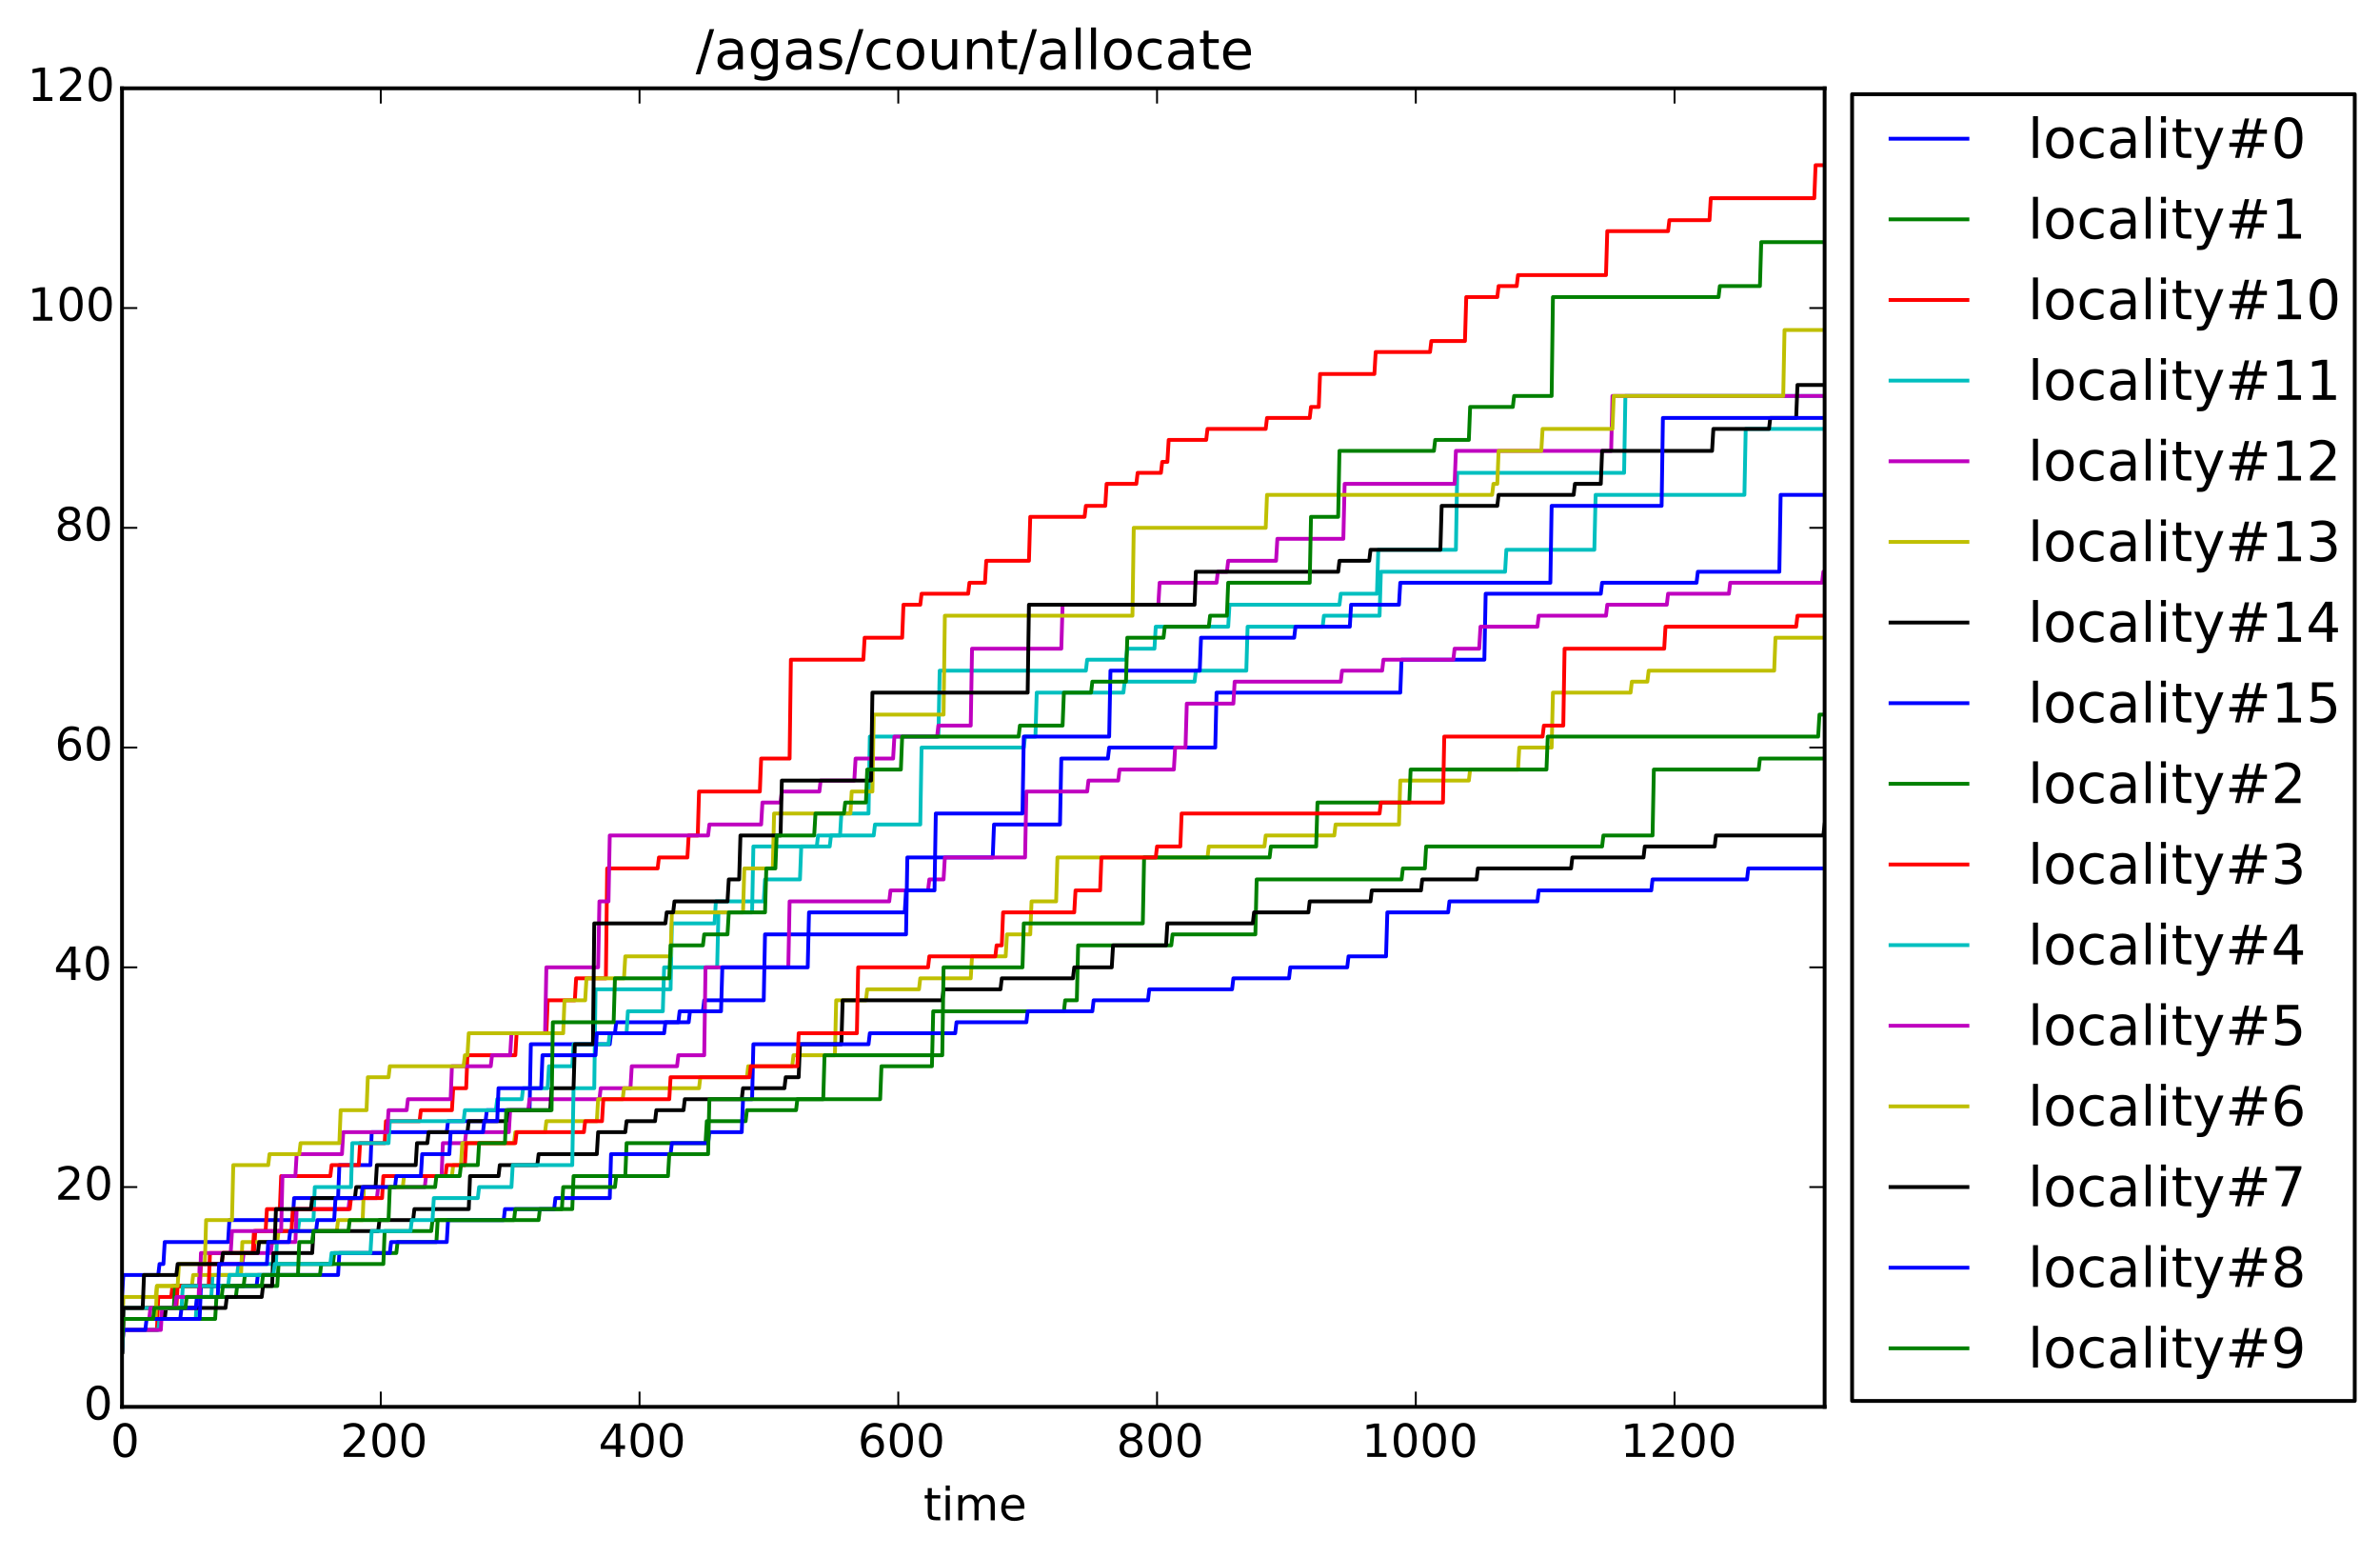 <?xml version="1.0" encoding="utf-8" standalone="no"?>
<!DOCTYPE svg PUBLIC "-//W3C//DTD SVG 1.1//EN"
  "http://www.w3.org/Graphics/SVG/1.1/DTD/svg11.dtd">
<!-- Created with matplotlib (http://matplotlib.org/) -->
<svg height="408pt" version="1.1" viewBox="0 0 624 408" width="624pt" xmlns="http://www.w3.org/2000/svg" xmlns:xlink="http://www.w3.org/1999/xlink">
 <defs>
  <style type="text/css">
*{stroke-linecap:butt;stroke-linejoin:round;}
  </style>
 </defs>
 <g id="figure_1">
  <g id="patch_1">
   <path d="
M0 408.169
L624.579 408.169
L624.579 0
L0 0
z
" style="fill:#ffffff;"/>
  </g>
  <g id="axes_1">
   <g id="patch_2">
    <path d="
M31.99 368.742
L478.39 368.742
L478.39 23.142
L31.99 23.142
z
" style="fill:#ffffff;"/>
   </g>
   <g id="line2d_1">
    <path clip-path="url(#p77ac736e8d)" d="
M31.99 339.942
L32.329 334.182
L41.488 334.182
L41.827 331.302
L42.845 331.302
L43.184 325.542
L59.805 325.542
L60.144 319.782
L76.766 319.782
L77.105 314.022
L88.638 314.022
L88.977 305.382
L97.118 305.382
L97.457 296.742
L117.132 296.742
L117.471 293.862
L127.308 293.862
L127.647 290.982
L138.841 290.982
L139.18 273.702
L159.872 273.702
L160.211 270.822
L161.229 270.822
L161.568 267.942
L177.85 267.942
L178.189 265.062
L184.295 265.062
L184.634 262.182
L200.238 262.182
L200.577 244.902
L237.551 244.902
L237.89 224.742
L260.278 224.742
L260.617 216.102
L277.917 216.102
L278.256 198.822
L290.468 198.822
L290.807 195.942
L318.622 195.942
L318.961 181.542
L367.129 181.542
L367.468 172.902
L389.178 172.902
L389.517 155.622
L419.707 155.622
L420.046 152.742
L444.808 152.742
L445.147 149.862
L466.518 149.862
L466.857 129.702
L478.39 129.702
L478.39 129.702" style="fill:none;stroke:#0000ff;stroke-linecap:square;"/>
   </g>
   <g id="line2d_2">
    <path clip-path="url(#p77ac736e8d)" d="
M31.99 354.342
L32.329 345.702
L56.413 345.702
L56.752 339.942
L61.84 339.942
L62.18 337.062
L72.695 337.062
L73.034 331.302
L87.281 331.302
L87.62 328.422
L103.902 328.422
L104.242 325.542
L114.418 325.542
L114.757 319.782
L141.216 319.782
L141.555 316.902
L150.035 316.902
L150.374 308.262
L163.943 308.262
L164.282 299.622
L184.974 299.622
L185.313 293.862
L195.489 293.862
L195.828 290.982
L208.718 290.982
L209.057 288.102
L230.767 288.102
L231.106 279.462
L244.335 279.462
L244.674 265.062
L278.935 265.062
L279.274 262.182
L282.327 262.182
L282.666 247.782
L307.089 247.782
L307.428 244.902
L329.138 244.902
L329.477 230.502
L367.468 230.502
L367.808 227.622
L373.574 227.622
L373.913 221.862
L420.046 221.862
L420.385 218.982
L433.275 218.982
L433.614 201.702
L461.09 201.702
L461.43 198.822
L478.39 198.822
L478.39 198.822" style="fill:none;stroke:#008000;stroke-linecap:square;"/>
   </g>
   <g id="line2d_3">
    <path clip-path="url(#p77ac736e8d)" d="
M31.99 354.342
L32.329 348.582
L41.149 348.582
L41.488 339.942
L44.88 339.942
L45.219 337.062
L52.343 337.062
L52.682 331.302
L58.109 331.302
L58.448 328.422
L66.589 328.422
L66.929 322.662
L69.642 322.662
L69.981 316.902
L73.374 316.902
L73.713 308.262
L86.603 308.262
L86.942 305.382
L94.065 305.382
L94.405 299.622
L100.85 299.622
L101.189 293.862
L110.008 293.862
L110.347 290.982
L118.488 290.982
L118.828 285.222
L122.22 285.222
L122.559 276.582
L135.11 276.582
L135.449 270.822
L143.251 270.822
L143.59 262.182
L150.713 262.182
L151.053 256.422
L158.854 256.422
L159.194 227.622
L172.423 227.622
L172.762 224.742
L180.225 224.742
L180.564 218.982
L182.938 218.982
L183.278 207.462
L199.22 207.462
L199.56 198.822
L207.022 198.822
L207.361 172.902
L226.357 172.902
L226.696 167.142
L236.533 167.142
L236.873 158.502
L241.282 158.502
L241.622 155.622
L253.833 155.622
L254.172 152.742
L258.243 152.742
L258.582 146.982
L269.776 146.982
L270.115 135.462
L284.362 135.462
L284.701 132.582
L289.789 132.582
L290.129 126.822
L297.93 126.822
L298.27 123.942
L304.375 123.942
L304.715 121.062
L306.071 121.062
L306.411 115.302
L316.248 115.302
L316.587 112.422
L331.851 112.422
L332.191 109.542
L343.385 109.542
L343.724 106.662
L345.759 106.662
L346.098 98.022
L360.345 98.022
L360.684 92.262
L374.931 92.262
L375.27 89.382
L384.09 89.382
L384.429 77.862
L392.57 77.862
L392.909 74.982
L397.658 74.982
L397.997 72.102
L421.064 72.102
L421.403 60.582
L437.346 60.582
L437.685 57.702
L448.2 57.702
L448.54 51.942
L475.676 51.942
L476.016 43.302
L478.39 43.302
L478.39 43.302" style="fill:none;stroke:#ff0000;stroke-linecap:square;"/>
   </g>
   <g id="line2d_4">
    <path clip-path="url(#p77ac736e8d)" d="
M31.99 354.342
L32.329 348.582
L41.488 348.582
L41.827 345.702
L51.325 345.702
L51.664 339.942
L55.395 339.942
L55.735 334.182
L62.18 334.182
L62.519 331.302
L72.356 331.302
L72.695 322.662
L78.123 322.662
L78.462 319.782
L82.193 319.782
L82.532 311.142
L92.03 311.142
L92.369 299.622
L101.867 299.622
L102.206 293.862
L121.541 293.862
L121.881 290.982
L130.022 290.982
L130.361 288.102
L136.806 288.102
L137.145 285.222
L143.59 285.222
L143.929 279.462
L150.035 279.462
L150.374 273.702
L159.533 273.702
L159.872 270.822
L164.282 270.822
L164.621 265.062
L173.78 265.062
L174.119 253.542
L188.026 253.542
L188.366 239.142
L197.185 239.142
L197.524 221.862
L214.146 221.862
L214.485 218.982
L220.251 218.982
L220.591 213.222
L227.714 213.222
L228.053 193.062
L246.031 193.062
L246.371 175.782
L284.701 175.782
L285.04 172.902
L295.217 172.902
L295.556 170.022
L302.679 170.022
L303.019 164.262
L322.014 164.262
L322.354 158.502
L351.186 158.502
L351.526 155.622
L361.023 155.622
L361.363 144.102
L381.715 144.102
L382.054 123.942
L425.812 123.942
L426.152 103.782
L478.39 103.782
L478.39 103.782" style="fill:none;stroke:#00bfbf;stroke-linecap:square;"/>
   </g>
   <g id="line2d_5">
    <path clip-path="url(#p77ac736e8d)" d="
M31.99 354.342
L32.329 348.582
L42.166 348.582
L42.505 342.822
L52.003 342.822
L52.343 331.302
L63.536 331.302
L63.876 328.422
L70.999 328.422
L71.338 325.542
L77.444 325.542
L77.783 316.902
L91.352 316.902
L91.691 314.022
L98.814 314.022
L99.153 311.142
L111.365 311.142
L111.704 308.262
L115.775 308.262
L116.114 299.622
L121.881 299.622
L122.22 296.742
L133.414 296.742
L133.753 290.982
L138.502 290.982
L138.841 288.102
L157.158 288.102
L157.498 285.222
L165.299 285.222
L165.639 279.462
L177.511 279.462
L177.85 276.582
L184.634 276.582
L184.974 253.542
L206.683 253.542
L207.022 236.262
L233.141 236.262
L233.481 233.382
L243.318 233.382
L243.657 230.502
L247.388 230.502
L247.727 224.742
L268.758 224.742
L269.098 207.462
L285.04 207.462
L285.38 204.582
L293.181 204.582
L293.521 201.702
L307.768 201.702
L308.107 195.942
L310.82 195.942
L311.16 184.422
L323.371 184.422
L323.71 178.662
L351.526 178.662
L351.865 175.782
L362.38 175.782
L362.719 172.902
L381.037 172.902
L381.376 170.022
L387.821 170.022
L388.16 164.262
L403.085 164.262
L403.425 161.382
L421.064 161.382
L421.403 158.502
L437.006 158.502
L437.346 155.622
L453.288 155.622
L453.628 152.742
L477.712 152.742
L478.051 149.862
L478.39 149.862
L478.39 149.862" style="fill:none;stroke:#bf00bf;stroke-linecap:square;"/>
   </g>
   <g id="line2d_6">
    <path clip-path="url(#p77ac736e8d)" d="
M31.99 354.342
L32.329 339.942
L40.809 339.942
L41.149 337.062
L50.307 337.062
L50.647 334.182
L63.197 334.182
L63.536 325.542
L72.695 325.542
L73.034 322.662
L88.299 322.662
L88.638 319.782
L95.083 319.782
L95.422 311.142
L105.599 311.142
L105.938 308.262
L118.488 308.262
L118.828 305.382
L120.863 305.382
L121.202 299.622
L134.771 299.622
L135.11 296.742
L142.912 296.742
L143.251 293.862
L156.48 293.862
L156.819 288.102
L163.264 288.102
L163.603 285.222
L183.278 285.222
L183.617 282.342
L195.828 282.342
L196.168 279.462
L207.701 279.462
L208.04 276.582
L218.895 276.582
L219.234 262.182
L227.036 262.182
L227.375 259.302
L240.943 259.302
L241.282 256.422
L254.512 256.422
L254.851 250.662
L263.67 250.662
L264.009 244.902
L270.115 244.902
L270.454 236.262
L276.899 236.262
L277.239 224.742
L316.587 224.742
L316.926 221.862
L331.512 221.862
L331.851 218.982
L349.83 218.982
L350.169 216.102
L366.79 216.102
L367.129 204.582
L385.107 204.582
L385.447 201.702
L397.997 201.702
L398.337 195.942
L406.817 195.942
L407.156 181.542
L427.509 181.542
L427.848 178.662
L431.918 178.662
L432.257 175.782
L465.161 175.782
L465.5 167.142
L478.39 167.142
L478.39 167.142" style="fill:none;stroke:#bfbf00;stroke-linecap:square;"/>
   </g>
   <g id="line2d_7">
    <path clip-path="url(#p77ac736e8d)" d="
M31.99 354.342
L32.329 345.702
L43.184 345.702
L43.523 342.822
L59.127 342.822
L59.466 339.942
L68.625 339.942
L68.964 337.062
L71.338 337.062
L71.677 328.422
L81.854 328.422
L82.193 322.662
L99.153 322.662
L99.493 319.782
L108.312 319.782
L108.651 316.902
L122.898 316.902
L123.237 308.262
L130.7 308.262
L131.039 305.382
L140.876 305.382
L141.216 302.502
L156.48 302.502
L156.819 296.742
L163.943 296.742
L164.282 293.862
L171.744 293.862
L172.084 290.982
L179.207 290.982
L179.546 288.102
L194.471 288.102
L194.811 285.222
L205.665 285.222
L206.005 282.342
L209.397 282.342
L209.736 273.702
L220.591 273.702
L220.93 262.182
L247.049 262.182
L247.388 259.302
L262.313 259.302
L262.653 256.422
L281.309 256.422
L281.648 253.542
L291.485 253.542
L291.825 247.782
L305.732 247.782
L306.071 242.022
L328.459 242.022
L328.799 239.142
L343.045 239.142
L343.385 236.262
L359.327 236.262
L359.667 233.382
L372.557 233.382
L372.896 230.502
L387.143 230.502
L387.482 227.622
L411.905 227.622
L412.244 224.742
L430.901 224.742
L431.24 221.862
L449.557 221.862
L449.896 218.982
L478.051 218.982
L478.39 216.102
L478.39 216.102" style="fill:none;stroke:#000000;stroke-linecap:square;"/>
   </g>
   <g id="line2d_8">
    <path clip-path="url(#p77ac736e8d)" d="
M31.99 354.342
L32.329 345.702
L52.343 345.702
L52.682 337.062
L67.268 337.062
L67.607 334.182
L88.638 334.182
L88.977 328.422
L102.206 328.422
L102.546 325.542
L117.132 325.542
L117.471 319.782
L132.057 319.782
L132.396 316.902
L145.286 316.902
L145.625 314.022
L159.872 314.022
L160.211 302.502
L175.815 302.502
L176.154 299.622
L185.652 299.622
L185.991 296.742
L194.471 296.742
L194.811 288.102
L197.185 288.102
L197.524 273.702
L227.714 273.702
L228.053 270.822
L250.441 270.822
L250.78 267.942
L269.098 267.942
L269.437 265.062
L286.397 265.062
L286.737 262.182
L300.983 262.182
L301.323 259.302
L323.032 259.302
L323.371 256.422
L337.957 256.422
L338.296 253.542
L353.222 253.542
L353.561 250.662
L363.398 250.662
L363.737 239.142
L379.68 239.142
L380.019 236.262
L403.085 236.262
L403.425 233.382
L432.936 233.382
L433.275 230.502
L458.037 230.502
L458.377 227.622
L478.39 227.622
L478.39 227.622" style="fill:none;stroke:#0000ff;stroke-linecap:square;"/>
   </g>
   <g id="line2d_9">
    <path clip-path="url(#p77ac736e8d)" d="
M31.99 354.342
L32.329 342.822
L45.558 342.822
L45.898 337.062
L63.876 337.062
L64.215 334.182
L83.889 334.182
L84.228 331.302
L100.51 331.302
L100.85 322.662
L113.061 322.662
L113.4 319.782
L134.771 319.782
L135.11 316.902
L147.321 316.902
L147.661 311.142
L161.229 311.142
L161.568 308.262
L175.137 308.262
L175.476 302.502
L185.652 302.502
L185.991 288.102
L215.842 288.102
L216.181 276.582
L247.049 276.582
L247.388 253.542
L268.08 253.542
L268.419 242.022
L299.626 242.022
L299.966 224.742
L332.869 224.742
L333.208 221.862
L345.081 221.862
L345.42 210.342
L369.504 210.342
L369.843 201.702
L405.46 201.702
L405.799 193.062
L476.694 193.062
L477.033 187.302
L478.39 187.302
L478.39 187.302" style="fill:none;stroke:#008000;stroke-linecap:square;"/>
   </g>
   <g id="line2d_10">
    <path clip-path="url(#p77ac736e8d)" d="
M31.99 354.342
L32.329 342.822
L46.237 342.822
L46.576 337.062
L54.717 337.062
L55.056 328.422
L66.25 328.422
L66.589 322.662
L76.427 322.662
L76.766 316.902
L91.691 316.902
L92.03 314.022
L100.171 314.022
L100.51 308.262
L116.792 308.262
L117.132 305.382
L121.881 305.382
L122.22 299.622
L135.11 299.622
L135.449 296.742
L153.088 296.742
L153.427 293.862
L157.837 293.862
L158.176 288.102
L175.476 288.102
L175.815 282.342
L196.507 282.342
L196.846 279.462
L209.057 279.462
L209.397 270.822
L224.661 270.822
L225 253.542
L243.318 253.542
L243.657 250.662
L260.957 250.662
L261.296 247.782
L262.653 247.782
L262.992 239.142
L281.648 239.142
L281.988 233.382
L288.433 233.382
L288.772 224.742
L303.019 224.742
L303.358 221.862
L309.464 221.862
L309.803 213.222
L361.702 213.222
L362.041 210.342
L378.323 210.342
L378.662 193.062
L404.442 193.062
L404.781 190.182
L409.87 190.182
L410.209 170.022
L436.328 170.022
L436.667 164.262
L470.927 164.262
L471.267 161.382
L478.39 161.382
L478.39 161.382" style="fill:none;stroke:#ff0000;stroke-linecap:square;"/>
   </g>
   <g id="line2d_11">
    <path clip-path="url(#p77ac736e8d)" d="
M31.99 354.342
L32.329 342.822
L47.594 342.822
L47.933 337.062
L59.805 337.062
L60.144 334.182
L71.677 334.182
L72.017 331.302
L86.603 331.302
L86.942 328.422
L97.118 328.422
L97.457 322.662
L107.634 322.662
L107.973 319.782
L113.4 319.782
L113.74 314.022
L125.273 314.022
L125.612 311.142
L134.092 311.142
L134.431 305.382
L150.035 305.382
L150.374 285.222
L155.802 285.222
L156.141 259.302
L175.815 259.302
L176.154 242.022
L187.348 242.022
L187.687 236.262
L200.238 236.262
L200.577 230.502
L209.736 230.502
L210.075 221.862
L217.538 221.862
L217.877 218.982
L229.071 218.982
L229.41 216.102
L241.282 216.102
L241.622 195.942
L268.419 195.942
L268.758 193.062
L271.472 193.062
L271.811 181.542
L294.538 181.542
L294.878 178.662
L313.195 178.662
L313.534 175.782
L326.763 175.782
L327.102 164.262
L346.777 164.262
L347.116 161.382
L361.702 161.382
L362.041 149.862
L394.605 149.862
L394.944 144.102
L418.011 144.102
L418.35 129.702
L457.359 129.702
L457.698 112.422
L478.39 112.422
L478.39 112.422" style="fill:none;stroke:#00bfbf;stroke-linecap:square;"/>
   </g>
   <g id="line2d_12">
    <path clip-path="url(#p77ac736e8d)" d="
M31.99 354.342
L32.329 345.702
L39.113 345.702
L39.453 342.822
L45.898 342.822
L46.237 339.942
L52.343 339.942
L52.682 328.422
L60.484 328.422
L60.823 322.662
L73.713 322.662
L74.052 308.262
L77.444 308.262
L77.783 302.502
L89.656 302.502
L89.995 296.742
L101.528 296.742
L101.867 290.982
L106.616 290.982
L106.955 288.102
L118.149 288.102
L118.488 279.462
L128.665 279.462
L129.004 276.582
L133.753 276.582
L134.092 270.822
L142.912 270.822
L143.251 253.542
L156.819 253.542
L157.158 236.262
L159.533 236.262
L159.872 218.982
L185.652 218.982
L185.991 216.102
L199.56 216.102
L199.899 210.342
L204.648 210.342
L204.987 207.462
L214.824 207.462
L215.163 204.582
L223.983 204.582
L224.322 198.822
L234.159 198.822
L234.498 193.062
L245.692 193.062
L246.031 190.182
L254.512 190.182
L254.851 170.022
L278.256 170.022
L278.595 158.502
L303.697 158.502
L304.036 152.742
L318.961 152.742
L319.301 149.862
L321.675 149.862
L322.014 146.982
L334.565 146.982
L334.904 141.222
L352.204 141.222
L352.543 126.822
L381.376 126.822
L381.715 118.182
L422.42 118.182
L422.76 103.782
L478.39 103.782
L478.39 103.782" style="fill:none;stroke:#bf00bf;stroke-linecap:square;"/>
   </g>
   <g id="line2d_13">
    <path clip-path="url(#p77ac736e8d)" d="
M31.99 354.342
L32.329 345.702
L40.809 345.702
L41.149 337.062
L46.576 337.062
L46.915 331.302
L53.699 331.302
L54.039 319.782
L60.823 319.782
L61.162 305.382
L70.321 305.382
L70.66 302.502
L78.462 302.502
L78.801 299.622
L88.977 299.622
L89.316 290.982
L96.101 290.982
L96.44 282.342
L101.867 282.342
L102.206 279.462
L121.541 279.462
L121.881 276.582
L122.559 276.582
L122.898 270.822
L147.661 270.822
L148 262.182
L153.427 262.182
L153.766 256.422
L163.603 256.422
L163.943 250.662
L175.815 250.662
L176.154 239.142
L194.811 239.142
L195.15 227.622
L202.612 227.622
L202.952 213.222
L222.965 213.222
L223.304 207.462
L228.732 207.462
L229.071 187.302
L247.388 187.302
L247.727 161.382
L296.913 161.382
L297.252 138.342
L331.851 138.342
L332.191 129.702
L391.213 129.702
L391.552 126.822
L392.57 126.822
L392.909 118.182
L404.103 118.182
L404.442 112.422
L422.76 112.422
L423.099 103.782
L467.535 103.782
L467.874 86.502
L478.39 86.502
L478.39 86.502" style="fill:none;stroke:#bfbf00;stroke-linecap:square;"/>
   </g>
   <g id="line2d_14">
    <path clip-path="url(#p77ac736e8d)" d="
M31.99 354.342
L32.329 342.822
L37.417 342.822
L37.757 334.182
L46.237 334.182
L46.576 331.302
L58.109 331.302
L58.448 328.422
L67.607 328.422
L67.946 325.542
L72.017 325.542
L72.356 316.902
L81.515 316.902
L81.854 314.022
L93.048 314.022
L93.387 311.142
L98.475 311.142
L98.814 305.382
L108.991 305.382
L109.33 299.622
L112.043 299.622
L112.383 296.742
L122.559 296.742
L122.898 293.862
L132.735 293.862
L133.074 290.982
L144.268 290.982
L144.608 285.222
L150.374 285.222
L150.713 273.702
L155.462 273.702
L155.802 242.022
L174.458 242.022
L174.797 239.142
L176.493 239.142
L176.833 236.262
L190.74 236.262
L191.079 230.502
L193.793 230.502
L194.132 218.982
L204.648 218.982
L204.987 204.582
L228.392 204.582
L228.732 181.542
L269.437 181.542
L269.776 158.502
L313.195 158.502
L313.534 149.862
L350.847 149.862
L351.186 146.982
L358.988 146.982
L359.327 144.102
L377.645 144.102
L377.984 132.582
L392.57 132.582
L392.909 129.702
L412.583 129.702
L412.923 126.822
L419.707 126.822
L420.046 118.182
L448.879 118.182
L449.218 112.422
L463.804 112.422
L464.143 109.542
L470.927 109.542
L471.267 100.902
L478.39 100.902
L478.39 100.902" style="fill:none;stroke:#000000;stroke-linecap:square;"/>
   </g>
   <g id="line2d_15">
    <path clip-path="url(#p77ac736e8d)" d="
M31.99 354.342
L32.329 348.582
L38.096 348.582
L38.435 345.702
L47.254 345.702
L47.594 342.822
L51.325 342.822
L51.664 339.942
L57.092 339.942
L57.431 331.302
L69.981 331.302
L70.321 325.542
L75.748 325.542
L76.087 322.662
L82.871 322.662
L83.211 319.782
L87.62 319.782
L87.96 314.022
L94.744 314.022
L95.083 311.142
L103.563 311.142
L103.902 308.262
L110.347 308.262
L110.687 302.502
L117.81 302.502
L118.149 296.742
L126.63 296.742
L126.969 293.862
L130.361 293.862
L130.7 285.222
L141.894 285.222
L142.233 276.582
L156.141 276.582
L156.48 270.822
L174.119 270.822
L174.458 267.942
L180.564 267.942
L180.903 265.062
L189.044 265.062
L189.383 253.542
L211.771 253.542
L212.11 239.142
L237.212 239.142
L237.551 233.382
L245.014 233.382
L245.353 213.222
L268.08 213.222
L268.419 193.062
L290.807 193.062
L291.146 175.782
L314.552 175.782
L314.891 167.142
L339.314 167.142
L339.653 164.262
L353.9 164.262
L354.239 158.502
L366.79 158.502
L367.129 152.742
L406.478 152.742
L406.817 132.582
L435.65 132.582
L435.989 109.542
L478.39 109.542
L478.39 109.542" style="fill:none;stroke:#0000ff;stroke-linecap:square;"/>
   </g>
   <g id="line2d_16">
    <path clip-path="url(#p77ac736e8d)" d="
M31.99 354.342
L32.329 345.702
L40.131 345.702
L40.47 342.822
L48.611 342.822
L48.95 339.942
L58.109 339.942
L58.448 337.062
L68.625 337.062
L68.964 334.182
L78.123 334.182
L78.462 325.542
L81.854 325.542
L82.193 322.662
L91.352 322.662
L91.691 319.782
L101.867 319.782
L102.206 311.142
L114.079 311.142
L114.418 308.262
L120.524 308.262
L120.863 305.382
L125.273 305.382
L125.612 299.622
L132.396 299.622
L132.735 290.982
L144.608 290.982
L144.947 267.942
L160.89 267.942
L161.229 256.422
L175.476 256.422
L175.815 247.782
L184.295 247.782
L184.634 244.902
L190.74 244.902
L191.079 239.142
L200.577 239.142
L200.916 227.622
L203.291 227.622
L203.63 218.982
L213.467 218.982
L213.806 213.222
L221.269 213.222
L221.608 210.342
L227.036 210.342
L227.375 201.702
L236.194 201.702
L236.533 193.062
L267.062 193.062
L267.402 190.182
L278.595 190.182
L278.935 181.542
L286.058 181.542
L286.397 178.662
L295.217 178.662
L295.556 167.142
L305.054 167.142
L305.393 164.262
L316.926 164.262
L317.265 161.382
L321.675 161.382
L322.014 152.742
L343.385 152.742
L343.724 135.462
L350.847 135.462
L351.186 118.182
L375.949 118.182
L376.288 115.302
L385.107 115.302
L385.447 106.662
L396.64 106.662
L396.98 103.782
L406.817 103.782
L407.156 77.862
L450.575 77.862
L450.914 74.982
L461.43 74.982
L461.769 63.462
L478.39 63.462
L478.39 63.462" style="fill:none;stroke:#008000;stroke-linecap:square;"/>
   </g>
   <g id="patch_3">
    <path d="
M31.99 368.742
L31.99 23.142" style="fill:none;stroke:#000000;stroke-linecap:square;stroke-linejoin:miter;"/>
   </g>
   <g id="patch_4">
    <path d="
M478.39 368.742
L478.39 23.142" style="fill:none;stroke:#000000;stroke-linecap:square;stroke-linejoin:miter;"/>
   </g>
   <g id="patch_5">
    <path d="
M31.99 23.142
L478.39 23.142" style="fill:none;stroke:#000000;stroke-linecap:square;stroke-linejoin:miter;"/>
   </g>
   <g id="patch_6">
    <path d="
M31.99 368.742
L478.39 368.742" style="fill:none;stroke:#000000;stroke-linecap:square;stroke-linejoin:miter;"/>
   </g>
   <g id="matplotlib.axis_1">
    <g id="xtick_1">
     <g id="line2d_17">
      <defs>
       <path d="
M0 0
L0 -4" id="mc7db9fdffb" style="stroke:#000000;stroke-width:0.5;"/>
      </defs>
      <g>
       <use style="stroke:#000000;stroke-width:0.5;" x="31.99" xlink:href="#mc7db9fdffb" y="368.742"/>
      </g>
     </g>
     <g id="line2d_18">
      <defs>
       <path d="
M0 0
L0 4" id="m5a7d422ac3" style="stroke:#000000;stroke-width:0.5;"/>
      </defs>
      <g>
       <use style="stroke:#000000;stroke-width:0.5;" x="31.99" xlink:href="#m5a7d422ac3" y="23.142"/>
      </g>
     </g>
     <g id="text_1">
      <!-- 0 -->
      <defs>
       <path d="
M31.781 66.406
Q24.172 66.406 20.328 58.906
Q16.5 51.422 16.5 36.375
Q16.5 21.391 20.328 13.891
Q24.172 6.391 31.781 6.391
Q39.453 6.391 43.281 13.891
Q47.125 21.391 47.125 36.375
Q47.125 51.422 43.281 58.906
Q39.453 66.406 31.781 66.406
M31.781 74.219
Q44.047 74.219 50.516 64.516
Q56.984 54.828 56.984 36.375
Q56.984 17.969 50.516 8.266
Q44.047 -1.422 31.781 -1.422
Q19.531 -1.422 13.062 8.266
Q6.594 17.969 6.594 36.375
Q6.594 54.828 13.062 64.516
Q19.531 74.219 31.781 74.219" id="DejaVuSans-30"/>
      </defs>
      <g transform="translate(28.967 381.86)scale(0.12 -0.12)">
       <use xlink:href="#DejaVuSans-30"/>
      </g>
     </g>
    </g>
    <g id="xtick_2">
     <g id="line2d_19">
      <g>
       <use style="stroke:#000000;stroke-width:0.5;" x="99.832" xlink:href="#mc7db9fdffb" y="368.742"/>
      </g>
     </g>
     <g id="line2d_20">
      <g>
       <use style="stroke:#000000;stroke-width:0.5;" x="99.832" xlink:href="#m5a7d422ac3" y="23.142"/>
      </g>
     </g>
     <g id="text_2">
      <!-- 200 -->
      <defs>
       <path d="
M19.188 8.297
L53.609 8.297
L53.609 0
L7.328 0
L7.328 8.297
Q12.938 14.109 22.625 23.891
Q32.328 33.688 34.812 36.531
Q39.547 41.844 41.422 45.531
Q43.312 49.219 43.312 52.781
Q43.312 58.594 39.234 62.25
Q35.156 65.922 28.609 65.922
Q23.969 65.922 18.812 64.312
Q13.672 62.703 7.812 59.422
L7.812 69.391
Q13.766 71.781 18.938 73
Q24.125 74.219 28.422 74.219
Q39.75 74.219 46.484 68.547
Q53.219 62.891 53.219 53.422
Q53.219 48.922 51.531 44.891
Q49.859 40.875 45.406 35.406
Q44.188 33.984 37.641 27.219
Q31.109 20.453 19.188 8.297" id="DejaVuSans-32"/>
      </defs>
      <g transform="translate(89.218 381.86)scale(0.12 -0.12)">
       <use xlink:href="#DejaVuSans-32"/>
       <use x="63.623" xlink:href="#DejaVuSans-30"/>
       <use x="127.246" xlink:href="#DejaVuSans-30"/>
      </g>
     </g>
    </g>
    <g id="xtick_3">
     <g id="line2d_21">
      <g>
       <use style="stroke:#000000;stroke-width:0.5;" x="167.674" xlink:href="#mc7db9fdffb" y="368.742"/>
      </g>
     </g>
     <g id="line2d_22">
      <g>
       <use style="stroke:#000000;stroke-width:0.5;" x="167.674" xlink:href="#m5a7d422ac3" y="23.142"/>
      </g>
     </g>
     <g id="text_3">
      <!-- 400 -->
      <defs>
       <path d="
M37.797 64.312
L12.891 25.391
L37.797 25.391
z

M35.203 72.906
L47.609 72.906
L47.609 25.391
L58.016 25.391
L58.016 17.188
L47.609 17.188
L47.609 0
L37.797 0
L37.797 17.188
L4.891 17.188
L4.891 26.703
z
" id="DejaVuSans-34"/>
      </defs>
      <g transform="translate(156.913 381.86)scale(0.12 -0.12)">
       <use xlink:href="#DejaVuSans-34"/>
       <use x="63.623" xlink:href="#DejaVuSans-30"/>
       <use x="127.246" xlink:href="#DejaVuSans-30"/>
      </g>
     </g>
    </g>
    <g id="xtick_4">
     <g id="line2d_23">
      <g>
       <use style="stroke:#000000;stroke-width:0.5;" x="235.516" xlink:href="#mc7db9fdffb" y="368.742"/>
      </g>
     </g>
     <g id="line2d_24">
      <g>
       <use style="stroke:#000000;stroke-width:0.5;" x="235.516" xlink:href="#m5a7d422ac3" y="23.142"/>
      </g>
     </g>
     <g id="text_4">
      <!-- 600 -->
      <defs>
       <path d="
M33.016 40.375
Q26.375 40.375 22.484 35.828
Q18.609 31.297 18.609 23.391
Q18.609 15.531 22.484 10.953
Q26.375 6.391 33.016 6.391
Q39.656 6.391 43.531 10.953
Q47.406 15.531 47.406 23.391
Q47.406 31.297 43.531 35.828
Q39.656 40.375 33.016 40.375
M52.594 71.297
L52.594 62.312
Q48.875 64.062 45.094 64.984
Q41.312 65.922 37.594 65.922
Q27.828 65.922 22.672 59.328
Q17.531 52.734 16.797 39.406
Q19.672 43.656 24.016 45.922
Q28.375 48.188 33.594 48.188
Q44.578 48.188 50.953 41.516
Q57.328 34.859 57.328 23.391
Q57.328 12.156 50.688 5.359
Q44.047 -1.422 33.016 -1.422
Q20.359 -1.422 13.672 8.266
Q6.984 17.969 6.984 36.375
Q6.984 53.656 15.188 63.938
Q23.391 74.219 37.203 74.219
Q40.922 74.219 44.703 73.484
Q48.484 72.75 52.594 71.297" id="DejaVuSans-36"/>
      </defs>
      <g transform="translate(224.881 381.86)scale(0.12 -0.12)">
       <use xlink:href="#DejaVuSans-36"/>
       <use x="63.623" xlink:href="#DejaVuSans-30"/>
       <use x="127.246" xlink:href="#DejaVuSans-30"/>
      </g>
     </g>
    </g>
    <g id="xtick_5">
     <g id="line2d_25">
      <g>
       <use style="stroke:#000000;stroke-width:0.5;" x="303.358" xlink:href="#mc7db9fdffb" y="368.742"/>
      </g>
     </g>
     <g id="line2d_26">
      <g>
       <use style="stroke:#000000;stroke-width:0.5;" x="303.358" xlink:href="#m5a7d422ac3" y="23.142"/>
      </g>
     </g>
     <g id="text_5">
      <!-- 800 -->
      <defs>
       <path d="
M31.781 34.625
Q24.75 34.625 20.719 30.859
Q16.703 27.094 16.703 20.516
Q16.703 13.922 20.719 10.156
Q24.75 6.391 31.781 6.391
Q38.812 6.391 42.859 10.172
Q46.922 13.969 46.922 20.516
Q46.922 27.094 42.891 30.859
Q38.875 34.625 31.781 34.625
M21.922 38.812
Q15.578 40.375 12.031 44.719
Q8.5 49.078 8.5 55.328
Q8.5 64.062 14.719 69.141
Q20.953 74.219 31.781 74.219
Q42.672 74.219 48.875 69.141
Q55.078 64.062 55.078 55.328
Q55.078 49.078 51.531 44.719
Q48 40.375 41.703 38.812
Q48.828 37.156 52.797 32.312
Q56.781 27.484 56.781 20.516
Q56.781 9.906 50.312 4.234
Q43.844 -1.422 31.781 -1.422
Q19.734 -1.422 13.25 4.234
Q6.781 9.906 6.781 20.516
Q6.781 27.484 10.781 32.312
Q14.797 37.156 21.922 38.812
M18.312 54.391
Q18.312 48.734 21.844 45.562
Q25.391 42.391 31.781 42.391
Q38.141 42.391 41.719 45.562
Q45.312 48.734 45.312 54.391
Q45.312 60.062 41.719 63.234
Q38.141 66.406 31.781 66.406
Q25.391 66.406 21.844 63.234
Q18.312 60.062 18.312 54.391" id="DejaVuSans-38"/>
      </defs>
      <g transform="translate(292.711 381.86)scale(0.12 -0.12)">
       <use xlink:href="#DejaVuSans-38"/>
       <use x="63.623" xlink:href="#DejaVuSans-30"/>
       <use x="127.246" xlink:href="#DejaVuSans-30"/>
      </g>
     </g>
    </g>
    <g id="xtick_6">
     <g id="line2d_27">
      <g>
       <use style="stroke:#000000;stroke-width:0.5;" x="371.2" xlink:href="#mc7db9fdffb" y="368.742"/>
      </g>
     </g>
     <g id="line2d_28">
      <g>
       <use style="stroke:#000000;stroke-width:0.5;" x="371.2" xlink:href="#m5a7d422ac3" y="23.142"/>
      </g>
     </g>
     <g id="text_6">
      <!-- 1000 -->
      <defs>
       <path d="
M12.406 8.297
L28.516 8.297
L28.516 63.922
L10.984 60.406
L10.984 69.391
L28.422 72.906
L38.281 72.906
L38.281 8.297
L54.391 8.297
L54.391 0
L12.406 0
z
" id="DejaVuSans-31"/>
      </defs>
      <g transform="translate(356.987 381.86)scale(0.12 -0.12)">
       <use xlink:href="#DejaVuSans-31"/>
       <use x="63.623" xlink:href="#DejaVuSans-30"/>
       <use x="127.246" xlink:href="#DejaVuSans-30"/>
       <use x="190.869" xlink:href="#DejaVuSans-30"/>
      </g>
     </g>
    </g>
    <g id="xtick_7">
     <g id="line2d_29">
      <g>
       <use style="stroke:#000000;stroke-width:0.5;" x="439.042" xlink:href="#mc7db9fdffb" y="368.742"/>
      </g>
     </g>
     <g id="line2d_30">
      <g>
       <use style="stroke:#000000;stroke-width:0.5;" x="439.042" xlink:href="#m5a7d422ac3" y="23.142"/>
      </g>
     </g>
     <g id="text_7">
      <!-- 1200 -->
      <g transform="translate(424.829 381.86)scale(0.12 -0.12)">
       <use xlink:href="#DejaVuSans-31"/>
       <use x="63.623" xlink:href="#DejaVuSans-32"/>
       <use x="127.246" xlink:href="#DejaVuSans-30"/>
       <use x="190.869" xlink:href="#DejaVuSans-30"/>
      </g>
     </g>
    </g>
    <g id="text_8">
     <!-- time -->
     <defs>
      <path d="
M9.422 54.688
L18.406 54.688
L18.406 0
L9.422 0
z

M9.422 75.984
L18.406 75.984
L18.406 64.594
L9.422 64.594
z
" id="DejaVuSans-69"/>
      <path d="
M18.312 70.219
L18.312 54.688
L36.812 54.688
L36.812 47.703
L18.312 47.703
L18.312 18.016
Q18.312 11.328 20.141 9.422
Q21.969 7.516 27.594 7.516
L36.812 7.516
L36.812 0
L27.594 0
Q17.188 0 13.234 3.875
Q9.281 7.766 9.281 18.016
L9.281 47.703
L2.688 47.703
L2.688 54.688
L9.281 54.688
L9.281 70.219
z
" id="DejaVuSans-74"/>
      <path d="
M52 44.188
Q55.375 50.25 60.062 53.125
Q64.75 56 71.094 56
Q79.641 56 84.281 50.016
Q88.922 44.047 88.922 33.016
L88.922 0
L79.891 0
L79.891 32.719
Q79.891 40.578 77.094 44.375
Q74.312 48.188 68.609 48.188
Q61.625 48.188 57.562 43.547
Q53.516 38.922 53.516 30.906
L53.516 0
L44.484 0
L44.484 32.719
Q44.484 40.625 41.703 44.406
Q38.922 48.188 33.109 48.188
Q26.219 48.188 22.156 43.531
Q18.109 38.875 18.109 30.906
L18.109 0
L9.078 0
L9.078 54.688
L18.109 54.688
L18.109 46.188
Q21.188 51.219 25.484 53.609
Q29.781 56 35.688 56
Q41.656 56 45.828 52.969
Q50 49.953 52 44.188" id="DejaVuSans-6d"/>
      <path d="
M56.203 29.594
L56.203 25.203
L14.891 25.203
Q15.484 15.922 20.484 11.062
Q25.484 6.203 34.422 6.203
Q39.594 6.203 44.453 7.469
Q49.312 8.734 54.109 11.281
L54.109 2.781
Q49.266 0.734 44.188 -0.344
Q39.109 -1.422 33.891 -1.422
Q20.797 -1.422 13.156 6.188
Q5.516 13.812 5.516 26.812
Q5.516 40.234 12.766 48.109
Q20.016 56 32.328 56
Q43.359 56 49.781 48.891
Q56.203 41.797 56.203 29.594
M47.219 32.234
Q47.125 39.594 43.094 43.984
Q39.062 48.391 32.422 48.391
Q24.906 48.391 20.391 44.141
Q15.875 39.891 15.188 32.172
z
" id="DejaVuSans-65"/>
     </defs>
     <g transform="translate(242.116 398.474)scale(0.12 -0.12)">
      <use xlink:href="#DejaVuSans-74"/>
      <use x="39.209" xlink:href="#DejaVuSans-69"/>
      <use x="66.992" xlink:href="#DejaVuSans-6d"/>
      <use x="164.404" xlink:href="#DejaVuSans-65"/>
     </g>
    </g>
   </g>
   <g id="matplotlib.axis_2">
    <g id="ytick_1">
     <g id="line2d_31">
      <defs>
       <path d="
M0 0
L4 0" id="md7965d1ba0" style="stroke:#000000;stroke-width:0.5;"/>
      </defs>
      <g>
       <use style="stroke:#000000;stroke-width:0.5;" x="31.99" xlink:href="#md7965d1ba0" y="368.742"/>
      </g>
     </g>
     <g id="line2d_32">
      <defs>
       <path d="
M0 0
L-4 0" id="md9a1c1a7cd" style="stroke:#000000;stroke-width:0.5;"/>
      </defs>
      <g>
       <use style="stroke:#000000;stroke-width:0.5;" x="478.39" xlink:href="#md9a1c1a7cd" y="368.742"/>
      </g>
     </g>
     <g id="text_9">
      <!-- 0 -->
      <g transform="translate(21.943 372.053)scale(0.12 -0.12)">
       <use xlink:href="#DejaVuSans-30"/>
      </g>
     </g>
    </g>
    <g id="ytick_2">
     <g id="line2d_33">
      <g>
       <use style="stroke:#000000;stroke-width:0.5;" x="31.99" xlink:href="#md7965d1ba0" y="311.142"/>
      </g>
     </g>
     <g id="line2d_34">
      <g>
       <use style="stroke:#000000;stroke-width:0.5;" x="478.39" xlink:href="#md9a1c1a7cd" y="311.142"/>
      </g>
     </g>
     <g id="text_10">
      <!-- 20 -->
      <g transform="translate(14.396 314.453)scale(0.12 -0.12)">
       <use xlink:href="#DejaVuSans-32"/>
       <use x="63.623" xlink:href="#DejaVuSans-30"/>
      </g>
     </g>
    </g>
    <g id="ytick_3">
     <g id="line2d_35">
      <g>
       <use style="stroke:#000000;stroke-width:0.5;" x="31.99" xlink:href="#md7965d1ba0" y="253.542"/>
      </g>
     </g>
     <g id="line2d_36">
      <g>
       <use style="stroke:#000000;stroke-width:0.5;" x="478.39" xlink:href="#md9a1c1a7cd" y="253.542"/>
      </g>
     </g>
     <g id="text_11">
      <!-- 40 -->
      <g transform="translate(14.104 256.853)scale(0.12 -0.12)">
       <use xlink:href="#DejaVuSans-34"/>
       <use x="63.623" xlink:href="#DejaVuSans-30"/>
      </g>
     </g>
    </g>
    <g id="ytick_4">
     <g id="line2d_37">
      <g>
       <use style="stroke:#000000;stroke-width:0.5;" x="31.99" xlink:href="#md7965d1ba0" y="195.942"/>
      </g>
     </g>
     <g id="line2d_38">
      <g>
       <use style="stroke:#000000;stroke-width:0.5;" x="478.39" xlink:href="#md9a1c1a7cd" y="195.942"/>
      </g>
     </g>
     <g id="text_12">
      <!-- 60 -->
      <g transform="translate(14.355 199.253)scale(0.12 -0.12)">
       <use xlink:href="#DejaVuSans-36"/>
       <use x="63.623" xlink:href="#DejaVuSans-30"/>
      </g>
     </g>
    </g>
    <g id="ytick_5">
     <g id="line2d_39">
      <g>
       <use style="stroke:#000000;stroke-width:0.5;" x="31.99" xlink:href="#md7965d1ba0" y="138.342"/>
      </g>
     </g>
     <g id="line2d_40">
      <g>
       <use style="stroke:#000000;stroke-width:0.5;" x="478.39" xlink:href="#md9a1c1a7cd" y="138.342"/>
      </g>
     </g>
     <g id="text_13">
      <!-- 80 -->
      <g transform="translate(14.331 141.653)scale(0.12 -0.12)">
       <use xlink:href="#DejaVuSans-38"/>
       <use x="63.623" xlink:href="#DejaVuSans-30"/>
      </g>
     </g>
    </g>
    <g id="ytick_6">
     <g id="line2d_41">
      <g>
       <use style="stroke:#000000;stroke-width:0.5;" x="31.99" xlink:href="#md7965d1ba0" y="80.742"/>
      </g>
     </g>
     <g id="line2d_42">
      <g>
       <use style="stroke:#000000;stroke-width:0.5;" x="478.39" xlink:href="#md9a1c1a7cd" y="80.742"/>
      </g>
     </g>
     <g id="text_14">
      <!-- 100 -->
      <g transform="translate(7.2 84.053)scale(0.12 -0.12)">
       <use xlink:href="#DejaVuSans-31"/>
       <use x="63.623" xlink:href="#DejaVuSans-30"/>
       <use x="127.246" xlink:href="#DejaVuSans-30"/>
      </g>
     </g>
    </g>
    <g id="ytick_7">
     <g id="line2d_43">
      <g>
       <use style="stroke:#000000;stroke-width:0.5;" x="31.99" xlink:href="#md7965d1ba0" y="23.142"/>
      </g>
     </g>
     <g id="line2d_44">
      <g>
       <use style="stroke:#000000;stroke-width:0.5;" x="478.39" xlink:href="#md9a1c1a7cd" y="23.142"/>
      </g>
     </g>
     <g id="text_15">
      <!-- 120 -->
      <g transform="translate(7.2 26.453)scale(0.12 -0.12)">
       <use xlink:href="#DejaVuSans-31"/>
       <use x="63.623" xlink:href="#DejaVuSans-32"/>
       <use x="127.246" xlink:href="#DejaVuSans-30"/>
      </g>
     </g>
    </g>
   </g>
   <g id="text_16">
    <!-- /agas/count/allocate -->
    <defs>
     <path d="
M54.891 33.016
L54.891 0
L45.906 0
L45.906 32.719
Q45.906 40.484 42.875 44.328
Q39.844 48.188 33.797 48.188
Q26.516 48.188 22.312 43.547
Q18.109 38.922 18.109 30.906
L18.109 0
L9.078 0
L9.078 54.688
L18.109 54.688
L18.109 46.188
Q21.344 51.125 25.703 53.562
Q30.078 56 35.797 56
Q45.219 56 50.047 50.172
Q54.891 44.344 54.891 33.016" id="DejaVuSans-6e"/>
     <path d="
M30.609 48.391
Q23.391 48.391 19.188 42.75
Q14.984 37.109 14.984 27.297
Q14.984 17.484 19.156 11.844
Q23.344 6.203 30.609 6.203
Q37.797 6.203 41.984 11.859
Q46.188 17.531 46.188 27.297
Q46.188 37.016 41.984 42.703
Q37.797 48.391 30.609 48.391
M30.609 56
Q42.328 56 49.016 48.375
Q55.719 40.766 55.719 27.297
Q55.719 13.875 49.016 6.219
Q42.328 -1.422 30.609 -1.422
Q18.844 -1.422 12.172 6.219
Q5.516 13.875 5.516 27.297
Q5.516 40.766 12.172 48.375
Q18.844 56 30.609 56" id="DejaVuSans-6f"/>
     <path d="
M8.5 21.578
L8.5 54.688
L17.484 54.688
L17.484 21.922
Q17.484 14.156 20.5 10.266
Q23.531 6.391 29.594 6.391
Q36.859 6.391 41.078 11.031
Q45.312 15.672 45.312 23.688
L45.312 54.688
L54.297 54.688
L54.297 0
L45.312 0
L45.312 8.406
Q42.047 3.422 37.719 1
Q33.406 -1.422 27.688 -1.422
Q18.266 -1.422 13.375 4.438
Q8.5 10.297 8.5 21.578
M31.109 56
z
" id="DejaVuSans-75"/>
     <path d="
M34.281 27.484
Q23.391 27.484 19.188 25
Q14.984 22.516 14.984 16.5
Q14.984 11.719 18.141 8.906
Q21.297 6.109 26.703 6.109
Q34.188 6.109 38.703 11.406
Q43.219 16.703 43.219 25.484
L43.219 27.484
z

M52.203 31.203
L52.203 0
L43.219 0
L43.219 8.297
Q40.141 3.328 35.547 0.953
Q30.953 -1.422 24.312 -1.422
Q15.922 -1.422 10.953 3.297
Q6 8.016 6 15.922
Q6 25.141 12.172 29.828
Q18.359 34.516 30.609 34.516
L43.219 34.516
L43.219 35.406
Q43.219 41.609 39.141 45
Q35.062 48.391 27.688 48.391
Q23 48.391 18.547 47.266
Q14.109 46.141 10.016 43.891
L10.016 52.203
Q14.938 54.109 19.578 55.047
Q24.219 56 28.609 56
Q40.484 56 46.344 49.844
Q52.203 43.703 52.203 31.203" id="DejaVuSans-61"/>
     <path d="
M48.781 52.594
L48.781 44.188
Q44.969 46.297 41.141 47.344
Q37.312 48.391 33.406 48.391
Q24.656 48.391 19.812 42.844
Q14.984 37.312 14.984 27.297
Q14.984 17.281 19.812 11.734
Q24.656 6.203 33.406 6.203
Q37.312 6.203 41.141 7.25
Q44.969 8.297 48.781 10.406
L48.781 2.094
Q45.016 0.344 40.984 -0.531
Q36.969 -1.422 32.422 -1.422
Q20.062 -1.422 12.781 6.344
Q5.516 14.109 5.516 27.297
Q5.516 40.672 12.859 48.328
Q20.219 56 33.016 56
Q37.156 56 41.109 55.141
Q45.062 54.297 48.781 52.594" id="DejaVuSans-63"/>
     <path d="
M9.422 75.984
L18.406 75.984
L18.406 0
L9.422 0
z
" id="DejaVuSans-6c"/>
     <path d="
M25.391 72.906
L33.688 72.906
L8.297 -9.281
L0 -9.281
z
" id="DejaVuSans-2f"/>
     <path d="
M45.406 27.984
Q45.406 37.75 41.375 43.109
Q37.359 48.484 30.078 48.484
Q22.859 48.484 18.828 43.109
Q14.797 37.75 14.797 27.984
Q14.797 18.266 18.828 12.891
Q22.859 7.516 30.078 7.516
Q37.359 7.516 41.375 12.891
Q45.406 18.266 45.406 27.984
M54.391 6.781
Q54.391 -7.172 48.188 -13.984
Q42 -20.797 29.203 -20.797
Q24.469 -20.797 20.266 -20.094
Q16.062 -19.391 12.109 -17.922
L12.109 -9.188
Q16.062 -11.328 19.922 -12.344
Q23.781 -13.375 27.781 -13.375
Q36.625 -13.375 41.016 -8.766
Q45.406 -4.156 45.406 5.172
L45.406 9.625
Q42.625 4.781 38.281 2.391
Q33.938 0 27.875 0
Q17.828 0 11.672 7.656
Q5.516 15.328 5.516 27.984
Q5.516 40.672 11.672 48.328
Q17.828 56 27.875 56
Q33.938 56 38.281 53.609
Q42.625 51.219 45.406 46.391
L45.406 54.688
L54.391 54.688
z
" id="DejaVuSans-67"/>
     <path d="
M44.281 53.078
L44.281 44.578
Q40.484 46.531 36.375 47.5
Q32.281 48.484 27.875 48.484
Q21.188 48.484 17.844 46.438
Q14.5 44.391 14.5 40.281
Q14.5 37.156 16.891 35.375
Q19.281 33.594 26.516 31.984
L29.594 31.297
Q39.156 29.25 43.188 25.516
Q47.219 21.781 47.219 15.094
Q47.219 7.469 41.188 3.016
Q35.156 -1.422 24.609 -1.422
Q20.219 -1.422 15.453 -0.562
Q10.688 0.297 5.422 2
L5.422 11.281
Q10.406 8.688 15.234 7.391
Q20.062 6.109 24.812 6.109
Q31.156 6.109 34.562 8.281
Q37.984 10.453 37.984 14.406
Q37.984 18.062 35.516 20.016
Q33.062 21.969 24.703 23.781
L21.578 24.516
Q13.234 26.266 9.516 29.906
Q5.812 33.547 5.812 39.891
Q5.812 47.609 11.281 51.797
Q16.75 56 26.812 56
Q31.781 56 36.172 55.266
Q40.578 54.547 44.281 53.078" id="DejaVuSans-73"/>
    </defs>
    <g transform="translate(182.396 18.142)scale(0.144 -0.144)">
     <use xlink:href="#DejaVuSans-2f"/>
     <use x="33.691" xlink:href="#DejaVuSans-61"/>
     <use x="94.971" xlink:href="#DejaVuSans-67"/>
     <use x="158.447" xlink:href="#DejaVuSans-61"/>
     <use x="219.727" xlink:href="#DejaVuSans-73"/>
     <use x="271.826" xlink:href="#DejaVuSans-2f"/>
     <use x="305.518" xlink:href="#DejaVuSans-63"/>
     <use x="360.498" xlink:href="#DejaVuSans-6f"/>
     <use x="421.68" xlink:href="#DejaVuSans-75"/>
     <use x="485.059" xlink:href="#DejaVuSans-6e"/>
     <use x="548.438" xlink:href="#DejaVuSans-74"/>
     <use x="587.646" xlink:href="#DejaVuSans-2f"/>
     <use x="621.338" xlink:href="#DejaVuSans-61"/>
     <use x="682.617" xlink:href="#DejaVuSans-6c"/>
     <use x="710.4" xlink:href="#DejaVuSans-6c"/>
     <use x="738.184" xlink:href="#DejaVuSans-6f"/>
     <use x="799.365" xlink:href="#DejaVuSans-63"/>
     <use x="854.346" xlink:href="#DejaVuSans-61"/>
     <use x="915.625" xlink:href="#DejaVuSans-74"/>
     <use x="954.834" xlink:href="#DejaVuSans-65"/>
    </g>
   </g>
   <g id="legend_1">
    <g id="patch_7">
     <path d="
M485.59 367.194
L617.379 367.194
L617.379 24.69
L485.59 24.69
z
" style="fill:#ffffff;stroke:#000000;stroke-linejoin:miter;"/>
    </g>
    <g id="line2d_45">
     <path d="
M495.67 36.352
L515.83 36.352" style="fill:none;stroke:#0000ff;stroke-linecap:square;"/>
    </g>
    <g id="line2d_46"/>
    <g id="text_17">
     <!-- locality#0 -->
     <defs>
      <path d="
M51.125 44
L36.922 44
L32.812 27.688
L47.125 27.688
z

M43.797 71.781
L38.719 51.516
L52.984 51.516
L58.109 71.781
L65.922 71.781
L60.891 51.516
L76.125 51.516
L76.125 44
L58.984 44
L54.984 27.688
L70.516 27.688
L70.516 20.219
L53.078 20.219
L48 0
L40.188 0
L45.219 20.219
L30.906 20.219
L25.875 0
L18.016 0
L23.094 20.219
L7.719 20.219
L7.719 27.688
L24.906 27.688
L29 44
L13.281 44
L13.281 51.516
L30.906 51.516
L35.891 71.781
z
" id="DejaVuSans-23"/>
      <path d="
M32.172 -5.078
Q28.375 -14.844 24.75 -17.812
Q21.141 -20.797 15.094 -20.797
L7.906 -20.797
L7.906 -13.281
L13.188 -13.281
Q16.891 -13.281 18.938 -11.516
Q21 -9.766 23.484 -3.219
L25.094 0.875
L2.984 54.688
L12.5 54.688
L29.594 11.922
L46.688 54.688
L56.203 54.688
z
" id="DejaVuSans-79"/>
     </defs>
     <g transform="translate(531.67 41.392)scale(0.144 -0.144)">
      <use xlink:href="#DejaVuSans-6c"/>
      <use x="27.783" xlink:href="#DejaVuSans-6f"/>
      <use x="88.965" xlink:href="#DejaVuSans-63"/>
      <use x="143.945" xlink:href="#DejaVuSans-61"/>
      <use x="205.225" xlink:href="#DejaVuSans-6c"/>
      <use x="233.008" xlink:href="#DejaVuSans-69"/>
      <use x="260.791" xlink:href="#DejaVuSans-74"/>
      <use x="300.0" xlink:href="#DejaVuSans-79"/>
      <use x="359.18" xlink:href="#DejaVuSans-23"/>
      <use x="442.969" xlink:href="#DejaVuSans-30"/>
     </g>
    </g>
    <g id="line2d_47">
     <path d="
M495.67 57.488
L515.83 57.488" style="fill:none;stroke:#008000;stroke-linecap:square;"/>
    </g>
    <g id="line2d_48"/>
    <g id="text_18">
     <!-- locality#1 -->
     <g transform="translate(531.67 62.528)scale(0.144 -0.144)">
      <use xlink:href="#DejaVuSans-6c"/>
      <use x="27.783" xlink:href="#DejaVuSans-6f"/>
      <use x="88.965" xlink:href="#DejaVuSans-63"/>
      <use x="143.945" xlink:href="#DejaVuSans-61"/>
      <use x="205.225" xlink:href="#DejaVuSans-6c"/>
      <use x="233.008" xlink:href="#DejaVuSans-69"/>
      <use x="260.791" xlink:href="#DejaVuSans-74"/>
      <use x="300.0" xlink:href="#DejaVuSans-79"/>
      <use x="359.18" xlink:href="#DejaVuSans-23"/>
      <use x="442.969" xlink:href="#DejaVuSans-31"/>
     </g>
    </g>
    <g id="line2d_49">
     <path d="
M495.67 78.624
L515.83 78.624" style="fill:none;stroke:#ff0000;stroke-linecap:square;"/>
    </g>
    <g id="line2d_50"/>
    <g id="text_19">
     <!-- locality#10 -->
     <g transform="translate(531.67 83.665)scale(0.144 -0.144)">
      <use xlink:href="#DejaVuSans-6c"/>
      <use x="27.783" xlink:href="#DejaVuSans-6f"/>
      <use x="88.965" xlink:href="#DejaVuSans-63"/>
      <use x="143.945" xlink:href="#DejaVuSans-61"/>
      <use x="205.225" xlink:href="#DejaVuSans-6c"/>
      <use x="233.008" xlink:href="#DejaVuSans-69"/>
      <use x="260.791" xlink:href="#DejaVuSans-74"/>
      <use x="300.0" xlink:href="#DejaVuSans-79"/>
      <use x="359.18" xlink:href="#DejaVuSans-23"/>
      <use x="442.969" xlink:href="#DejaVuSans-31"/>
      <use x="506.592" xlink:href="#DejaVuSans-30"/>
     </g>
    </g>
    <g id="line2d_51">
     <path d="
M495.67 99.761
L515.83 99.761" style="fill:none;stroke:#00bfbf;stroke-linecap:square;"/>
    </g>
    <g id="line2d_52"/>
    <g id="text_20">
     <!-- locality#11 -->
     <g transform="translate(531.67 104.801)scale(0.144 -0.144)">
      <use xlink:href="#DejaVuSans-6c"/>
      <use x="27.783" xlink:href="#DejaVuSans-6f"/>
      <use x="88.965" xlink:href="#DejaVuSans-63"/>
      <use x="143.945" xlink:href="#DejaVuSans-61"/>
      <use x="205.225" xlink:href="#DejaVuSans-6c"/>
      <use x="233.008" xlink:href="#DejaVuSans-69"/>
      <use x="260.791" xlink:href="#DejaVuSans-74"/>
      <use x="300.0" xlink:href="#DejaVuSans-79"/>
      <use x="359.18" xlink:href="#DejaVuSans-23"/>
      <use x="442.969" xlink:href="#DejaVuSans-31"/>
      <use x="506.592" xlink:href="#DejaVuSans-31"/>
     </g>
    </g>
    <g id="line2d_53">
     <path d="
M495.67 120.897
L515.83 120.897" style="fill:none;stroke:#bf00bf;stroke-linecap:square;"/>
    </g>
    <g id="line2d_54"/>
    <g id="text_21">
     <!-- locality#12 -->
     <g transform="translate(531.67 125.938)scale(0.144 -0.144)">
      <use xlink:href="#DejaVuSans-6c"/>
      <use x="27.783" xlink:href="#DejaVuSans-6f"/>
      <use x="88.965" xlink:href="#DejaVuSans-63"/>
      <use x="143.945" xlink:href="#DejaVuSans-61"/>
      <use x="205.225" xlink:href="#DejaVuSans-6c"/>
      <use x="233.008" xlink:href="#DejaVuSans-69"/>
      <use x="260.791" xlink:href="#DejaVuSans-74"/>
      <use x="300.0" xlink:href="#DejaVuSans-79"/>
      <use x="359.18" xlink:href="#DejaVuSans-23"/>
      <use x="442.969" xlink:href="#DejaVuSans-31"/>
      <use x="506.592" xlink:href="#DejaVuSans-32"/>
     </g>
    </g>
    <g id="line2d_55">
     <path d="
M495.67 142.034
L515.83 142.034" style="fill:none;stroke:#bfbf00;stroke-linecap:square;"/>
    </g>
    <g id="line2d_56"/>
    <g id="text_22">
     <!-- locality#13 -->
     <defs>
      <path d="
M40.578 39.312
Q47.656 37.797 51.625 33
Q55.609 28.219 55.609 21.188
Q55.609 10.406 48.188 4.484
Q40.766 -1.422 27.094 -1.422
Q22.516 -1.422 17.656 -0.516
Q12.797 0.391 7.625 2.203
L7.625 11.719
Q11.719 9.328 16.594 8.109
Q21.484 6.891 26.812 6.891
Q36.078 6.891 40.938 10.547
Q45.797 14.203 45.797 21.188
Q45.797 27.641 41.281 31.266
Q36.766 34.906 28.719 34.906
L20.219 34.906
L20.219 43.016
L29.109 43.016
Q36.375 43.016 40.234 45.922
Q44.094 48.828 44.094 54.297
Q44.094 59.906 40.109 62.906
Q36.141 65.922 28.719 65.922
Q24.656 65.922 20.016 65.031
Q15.375 64.156 9.812 62.312
L9.812 71.094
Q15.438 72.656 20.344 73.438
Q25.25 74.219 29.594 74.219
Q40.828 74.219 47.359 69.109
Q53.906 64.016 53.906 55.328
Q53.906 49.266 50.438 45.094
Q46.969 40.922 40.578 39.312" id="DejaVuSans-33"/>
     </defs>
     <g transform="translate(531.67 147.074)scale(0.144 -0.144)">
      <use xlink:href="#DejaVuSans-6c"/>
      <use x="27.783" xlink:href="#DejaVuSans-6f"/>
      <use x="88.965" xlink:href="#DejaVuSans-63"/>
      <use x="143.945" xlink:href="#DejaVuSans-61"/>
      <use x="205.225" xlink:href="#DejaVuSans-6c"/>
      <use x="233.008" xlink:href="#DejaVuSans-69"/>
      <use x="260.791" xlink:href="#DejaVuSans-74"/>
      <use x="300.0" xlink:href="#DejaVuSans-79"/>
      <use x="359.18" xlink:href="#DejaVuSans-23"/>
      <use x="442.969" xlink:href="#DejaVuSans-31"/>
      <use x="506.592" xlink:href="#DejaVuSans-33"/>
     </g>
    </g>
    <g id="line2d_57">
     <path d="
M495.67 163.17
L515.83 163.17" style="fill:none;stroke:#000000;stroke-linecap:square;"/>
    </g>
    <g id="line2d_58"/>
    <g id="text_23">
     <!-- locality#14 -->
     <g transform="translate(531.67 168.21)scale(0.144 -0.144)">
      <use xlink:href="#DejaVuSans-6c"/>
      <use x="27.783" xlink:href="#DejaVuSans-6f"/>
      <use x="88.965" xlink:href="#DejaVuSans-63"/>
      <use x="143.945" xlink:href="#DejaVuSans-61"/>
      <use x="205.225" xlink:href="#DejaVuSans-6c"/>
      <use x="233.008" xlink:href="#DejaVuSans-69"/>
      <use x="260.791" xlink:href="#DejaVuSans-74"/>
      <use x="300.0" xlink:href="#DejaVuSans-79"/>
      <use x="359.18" xlink:href="#DejaVuSans-23"/>
      <use x="442.969" xlink:href="#DejaVuSans-31"/>
      <use x="506.592" xlink:href="#DejaVuSans-34"/>
     </g>
    </g>
    <g id="line2d_59">
     <path d="
M495.67 184.307
L515.83 184.307" style="fill:none;stroke:#0000ff;stroke-linecap:square;"/>
    </g>
    <g id="line2d_60"/>
    <g id="text_24">
     <!-- locality#15 -->
     <defs>
      <path d="
M10.797 72.906
L49.516 72.906
L49.516 64.594
L19.828 64.594
L19.828 46.734
Q21.969 47.469 24.109 47.828
Q26.266 48.188 28.422 48.188
Q40.625 48.188 47.75 41.5
Q54.891 34.812 54.891 23.391
Q54.891 11.625 47.562 5.094
Q40.234 -1.422 26.906 -1.422
Q22.312 -1.422 17.547 -0.641
Q12.797 0.141 7.719 1.703
L7.719 11.625
Q12.109 9.234 16.797 8.062
Q21.484 6.891 26.703 6.891
Q35.156 6.891 40.078 11.328
Q45.016 15.766 45.016 23.391
Q45.016 31 40.078 35.438
Q35.156 39.891 26.703 39.891
Q22.75 39.891 18.812 39.016
Q14.891 38.141 10.797 36.281
z
" id="DejaVuSans-35"/>
     </defs>
     <g transform="translate(531.67 189.347)scale(0.144 -0.144)">
      <use xlink:href="#DejaVuSans-6c"/>
      <use x="27.783" xlink:href="#DejaVuSans-6f"/>
      <use x="88.965" xlink:href="#DejaVuSans-63"/>
      <use x="143.945" xlink:href="#DejaVuSans-61"/>
      <use x="205.225" xlink:href="#DejaVuSans-6c"/>
      <use x="233.008" xlink:href="#DejaVuSans-69"/>
      <use x="260.791" xlink:href="#DejaVuSans-74"/>
      <use x="300.0" xlink:href="#DejaVuSans-79"/>
      <use x="359.18" xlink:href="#DejaVuSans-23"/>
      <use x="442.969" xlink:href="#DejaVuSans-31"/>
      <use x="506.592" xlink:href="#DejaVuSans-35"/>
     </g>
    </g>
    <g id="line2d_61">
     <path d="
M495.67 205.443
L515.83 205.443" style="fill:none;stroke:#008000;stroke-linecap:square;"/>
    </g>
    <g id="line2d_62"/>
    <g id="text_25">
     <!-- locality#2 -->
     <g transform="translate(531.67 210.483)scale(0.144 -0.144)">
      <use xlink:href="#DejaVuSans-6c"/>
      <use x="27.783" xlink:href="#DejaVuSans-6f"/>
      <use x="88.965" xlink:href="#DejaVuSans-63"/>
      <use x="143.945" xlink:href="#DejaVuSans-61"/>
      <use x="205.225" xlink:href="#DejaVuSans-6c"/>
      <use x="233.008" xlink:href="#DejaVuSans-69"/>
      <use x="260.791" xlink:href="#DejaVuSans-74"/>
      <use x="300.0" xlink:href="#DejaVuSans-79"/>
      <use x="359.18" xlink:href="#DejaVuSans-23"/>
      <use x="442.969" xlink:href="#DejaVuSans-32"/>
     </g>
    </g>
    <g id="line2d_63">
     <path d="
M495.67 226.58
L515.83 226.58" style="fill:none;stroke:#ff0000;stroke-linecap:square;"/>
    </g>
    <g id="line2d_64"/>
    <g id="text_26">
     <!-- locality#3 -->
     <g transform="translate(531.67 231.62)scale(0.144 -0.144)">
      <use xlink:href="#DejaVuSans-6c"/>
      <use x="27.783" xlink:href="#DejaVuSans-6f"/>
      <use x="88.965" xlink:href="#DejaVuSans-63"/>
      <use x="143.945" xlink:href="#DejaVuSans-61"/>
      <use x="205.225" xlink:href="#DejaVuSans-6c"/>
      <use x="233.008" xlink:href="#DejaVuSans-69"/>
      <use x="260.791" xlink:href="#DejaVuSans-74"/>
      <use x="300.0" xlink:href="#DejaVuSans-79"/>
      <use x="359.18" xlink:href="#DejaVuSans-23"/>
      <use x="442.969" xlink:href="#DejaVuSans-33"/>
     </g>
    </g>
    <g id="line2d_65">
     <path d="
M495.67 247.716
L515.83 247.716" style="fill:none;stroke:#00bfbf;stroke-linecap:square;"/>
    </g>
    <g id="line2d_66"/>
    <g id="text_27">
     <!-- locality#4 -->
     <g transform="translate(531.67 252.756)scale(0.144 -0.144)">
      <use xlink:href="#DejaVuSans-6c"/>
      <use x="27.783" xlink:href="#DejaVuSans-6f"/>
      <use x="88.965" xlink:href="#DejaVuSans-63"/>
      <use x="143.945" xlink:href="#DejaVuSans-61"/>
      <use x="205.225" xlink:href="#DejaVuSans-6c"/>
      <use x="233.008" xlink:href="#DejaVuSans-69"/>
      <use x="260.791" xlink:href="#DejaVuSans-74"/>
      <use x="300.0" xlink:href="#DejaVuSans-79"/>
      <use x="359.18" xlink:href="#DejaVuSans-23"/>
      <use x="442.969" xlink:href="#DejaVuSans-34"/>
     </g>
    </g>
    <g id="line2d_67">
     <path d="
M495.67 268.853
L515.83 268.853" style="fill:none;stroke:#bf00bf;stroke-linecap:square;"/>
    </g>
    <g id="line2d_68"/>
    <g id="text_28">
     <!-- locality#5 -->
     <g transform="translate(531.67 273.893)scale(0.144 -0.144)">
      <use xlink:href="#DejaVuSans-6c"/>
      <use x="27.783" xlink:href="#DejaVuSans-6f"/>
      <use x="88.965" xlink:href="#DejaVuSans-63"/>
      <use x="143.945" xlink:href="#DejaVuSans-61"/>
      <use x="205.225" xlink:href="#DejaVuSans-6c"/>
      <use x="233.008" xlink:href="#DejaVuSans-69"/>
      <use x="260.791" xlink:href="#DejaVuSans-74"/>
      <use x="300.0" xlink:href="#DejaVuSans-79"/>
      <use x="359.18" xlink:href="#DejaVuSans-23"/>
      <use x="442.969" xlink:href="#DejaVuSans-35"/>
     </g>
    </g>
    <g id="line2d_69">
     <path d="
M495.67 289.989
L515.83 289.989" style="fill:none;stroke:#bfbf00;stroke-linecap:square;"/>
    </g>
    <g id="line2d_70"/>
    <g id="text_29">
     <!-- locality#6 -->
     <g transform="translate(531.67 295.029)scale(0.144 -0.144)">
      <use xlink:href="#DejaVuSans-6c"/>
      <use x="27.783" xlink:href="#DejaVuSans-6f"/>
      <use x="88.965" xlink:href="#DejaVuSans-63"/>
      <use x="143.945" xlink:href="#DejaVuSans-61"/>
      <use x="205.225" xlink:href="#DejaVuSans-6c"/>
      <use x="233.008" xlink:href="#DejaVuSans-69"/>
      <use x="260.791" xlink:href="#DejaVuSans-74"/>
      <use x="300.0" xlink:href="#DejaVuSans-79"/>
      <use x="359.18" xlink:href="#DejaVuSans-23"/>
      <use x="442.969" xlink:href="#DejaVuSans-36"/>
     </g>
    </g>
    <g id="line2d_71">
     <path d="
M495.67 311.126
L515.83 311.126" style="fill:none;stroke:#000000;stroke-linecap:square;"/>
    </g>
    <g id="line2d_72"/>
    <g id="text_30">
     <!-- locality#7 -->
     <defs>
      <path d="
M8.203 72.906
L55.078 72.906
L55.078 68.703
L28.609 0
L18.312 0
L43.219 64.594
L8.203 64.594
z
" id="DejaVuSans-37"/>
     </defs>
     <g transform="translate(531.67 316.166)scale(0.144 -0.144)">
      <use xlink:href="#DejaVuSans-6c"/>
      <use x="27.783" xlink:href="#DejaVuSans-6f"/>
      <use x="88.965" xlink:href="#DejaVuSans-63"/>
      <use x="143.945" xlink:href="#DejaVuSans-61"/>
      <use x="205.225" xlink:href="#DejaVuSans-6c"/>
      <use x="233.008" xlink:href="#DejaVuSans-69"/>
      <use x="260.791" xlink:href="#DejaVuSans-74"/>
      <use x="300.0" xlink:href="#DejaVuSans-79"/>
      <use x="359.18" xlink:href="#DejaVuSans-23"/>
      <use x="442.969" xlink:href="#DejaVuSans-37"/>
     </g>
    </g>
    <g id="line2d_73">
     <path d="
M495.67 332.262
L515.83 332.262" style="fill:none;stroke:#0000ff;stroke-linecap:square;"/>
    </g>
    <g id="line2d_74"/>
    <g id="text_31">
     <!-- locality#8 -->
     <g transform="translate(531.67 337.303)scale(0.144 -0.144)">
      <use xlink:href="#DejaVuSans-6c"/>
      <use x="27.783" xlink:href="#DejaVuSans-6f"/>
      <use x="88.965" xlink:href="#DejaVuSans-63"/>
      <use x="143.945" xlink:href="#DejaVuSans-61"/>
      <use x="205.225" xlink:href="#DejaVuSans-6c"/>
      <use x="233.008" xlink:href="#DejaVuSans-69"/>
      <use x="260.791" xlink:href="#DejaVuSans-74"/>
      <use x="300.0" xlink:href="#DejaVuSans-79"/>
      <use x="359.18" xlink:href="#DejaVuSans-23"/>
      <use x="442.969" xlink:href="#DejaVuSans-38"/>
     </g>
    </g>
    <g id="line2d_75">
     <path d="
M495.67 353.399
L515.83 353.399" style="fill:none;stroke:#008000;stroke-linecap:square;"/>
    </g>
    <g id="line2d_76"/>
    <g id="text_32">
     <!-- locality#9 -->
     <defs>
      <path d="
M10.984 1.516
L10.984 10.5
Q14.703 8.734 18.5 7.812
Q22.312 6.891 25.984 6.891
Q35.75 6.891 40.891 13.453
Q46.047 20.016 46.781 33.406
Q43.953 29.203 39.594 26.953
Q35.25 24.703 29.984 24.703
Q19.047 24.703 12.672 31.312
Q6.297 37.938 6.297 49.422
Q6.297 60.641 12.938 67.422
Q19.578 74.219 30.609 74.219
Q43.266 74.219 49.922 64.516
Q56.594 54.828 56.594 36.375
Q56.594 19.141 48.406 8.859
Q40.234 -1.422 26.422 -1.422
Q22.703 -1.422 18.891 -0.688
Q15.094 0.047 10.984 1.516
M30.609 32.422
Q37.25 32.422 41.125 36.953
Q45.016 41.5 45.016 49.422
Q45.016 57.281 41.125 61.844
Q37.25 66.406 30.609 66.406
Q23.969 66.406 20.094 61.844
Q16.219 57.281 16.219 49.422
Q16.219 41.5 20.094 36.953
Q23.969 32.422 30.609 32.422" id="DejaVuSans-39"/>
     </defs>
     <g transform="translate(531.67 358.439)scale(0.144 -0.144)">
      <use xlink:href="#DejaVuSans-6c"/>
      <use x="27.783" xlink:href="#DejaVuSans-6f"/>
      <use x="88.965" xlink:href="#DejaVuSans-63"/>
      <use x="143.945" xlink:href="#DejaVuSans-61"/>
      <use x="205.225" xlink:href="#DejaVuSans-6c"/>
      <use x="233.008" xlink:href="#DejaVuSans-69"/>
      <use x="260.791" xlink:href="#DejaVuSans-74"/>
      <use x="300.0" xlink:href="#DejaVuSans-79"/>
      <use x="359.18" xlink:href="#DejaVuSans-23"/>
      <use x="442.969" xlink:href="#DejaVuSans-39"/>
     </g>
    </g>
   </g>
  </g>
 </g>
 <defs>
  <clipPath id="p77ac736e8d">
   <rect height="345.6" width="446.4" x="31.99" y="23.142"/>
  </clipPath>
 </defs>
</svg>

